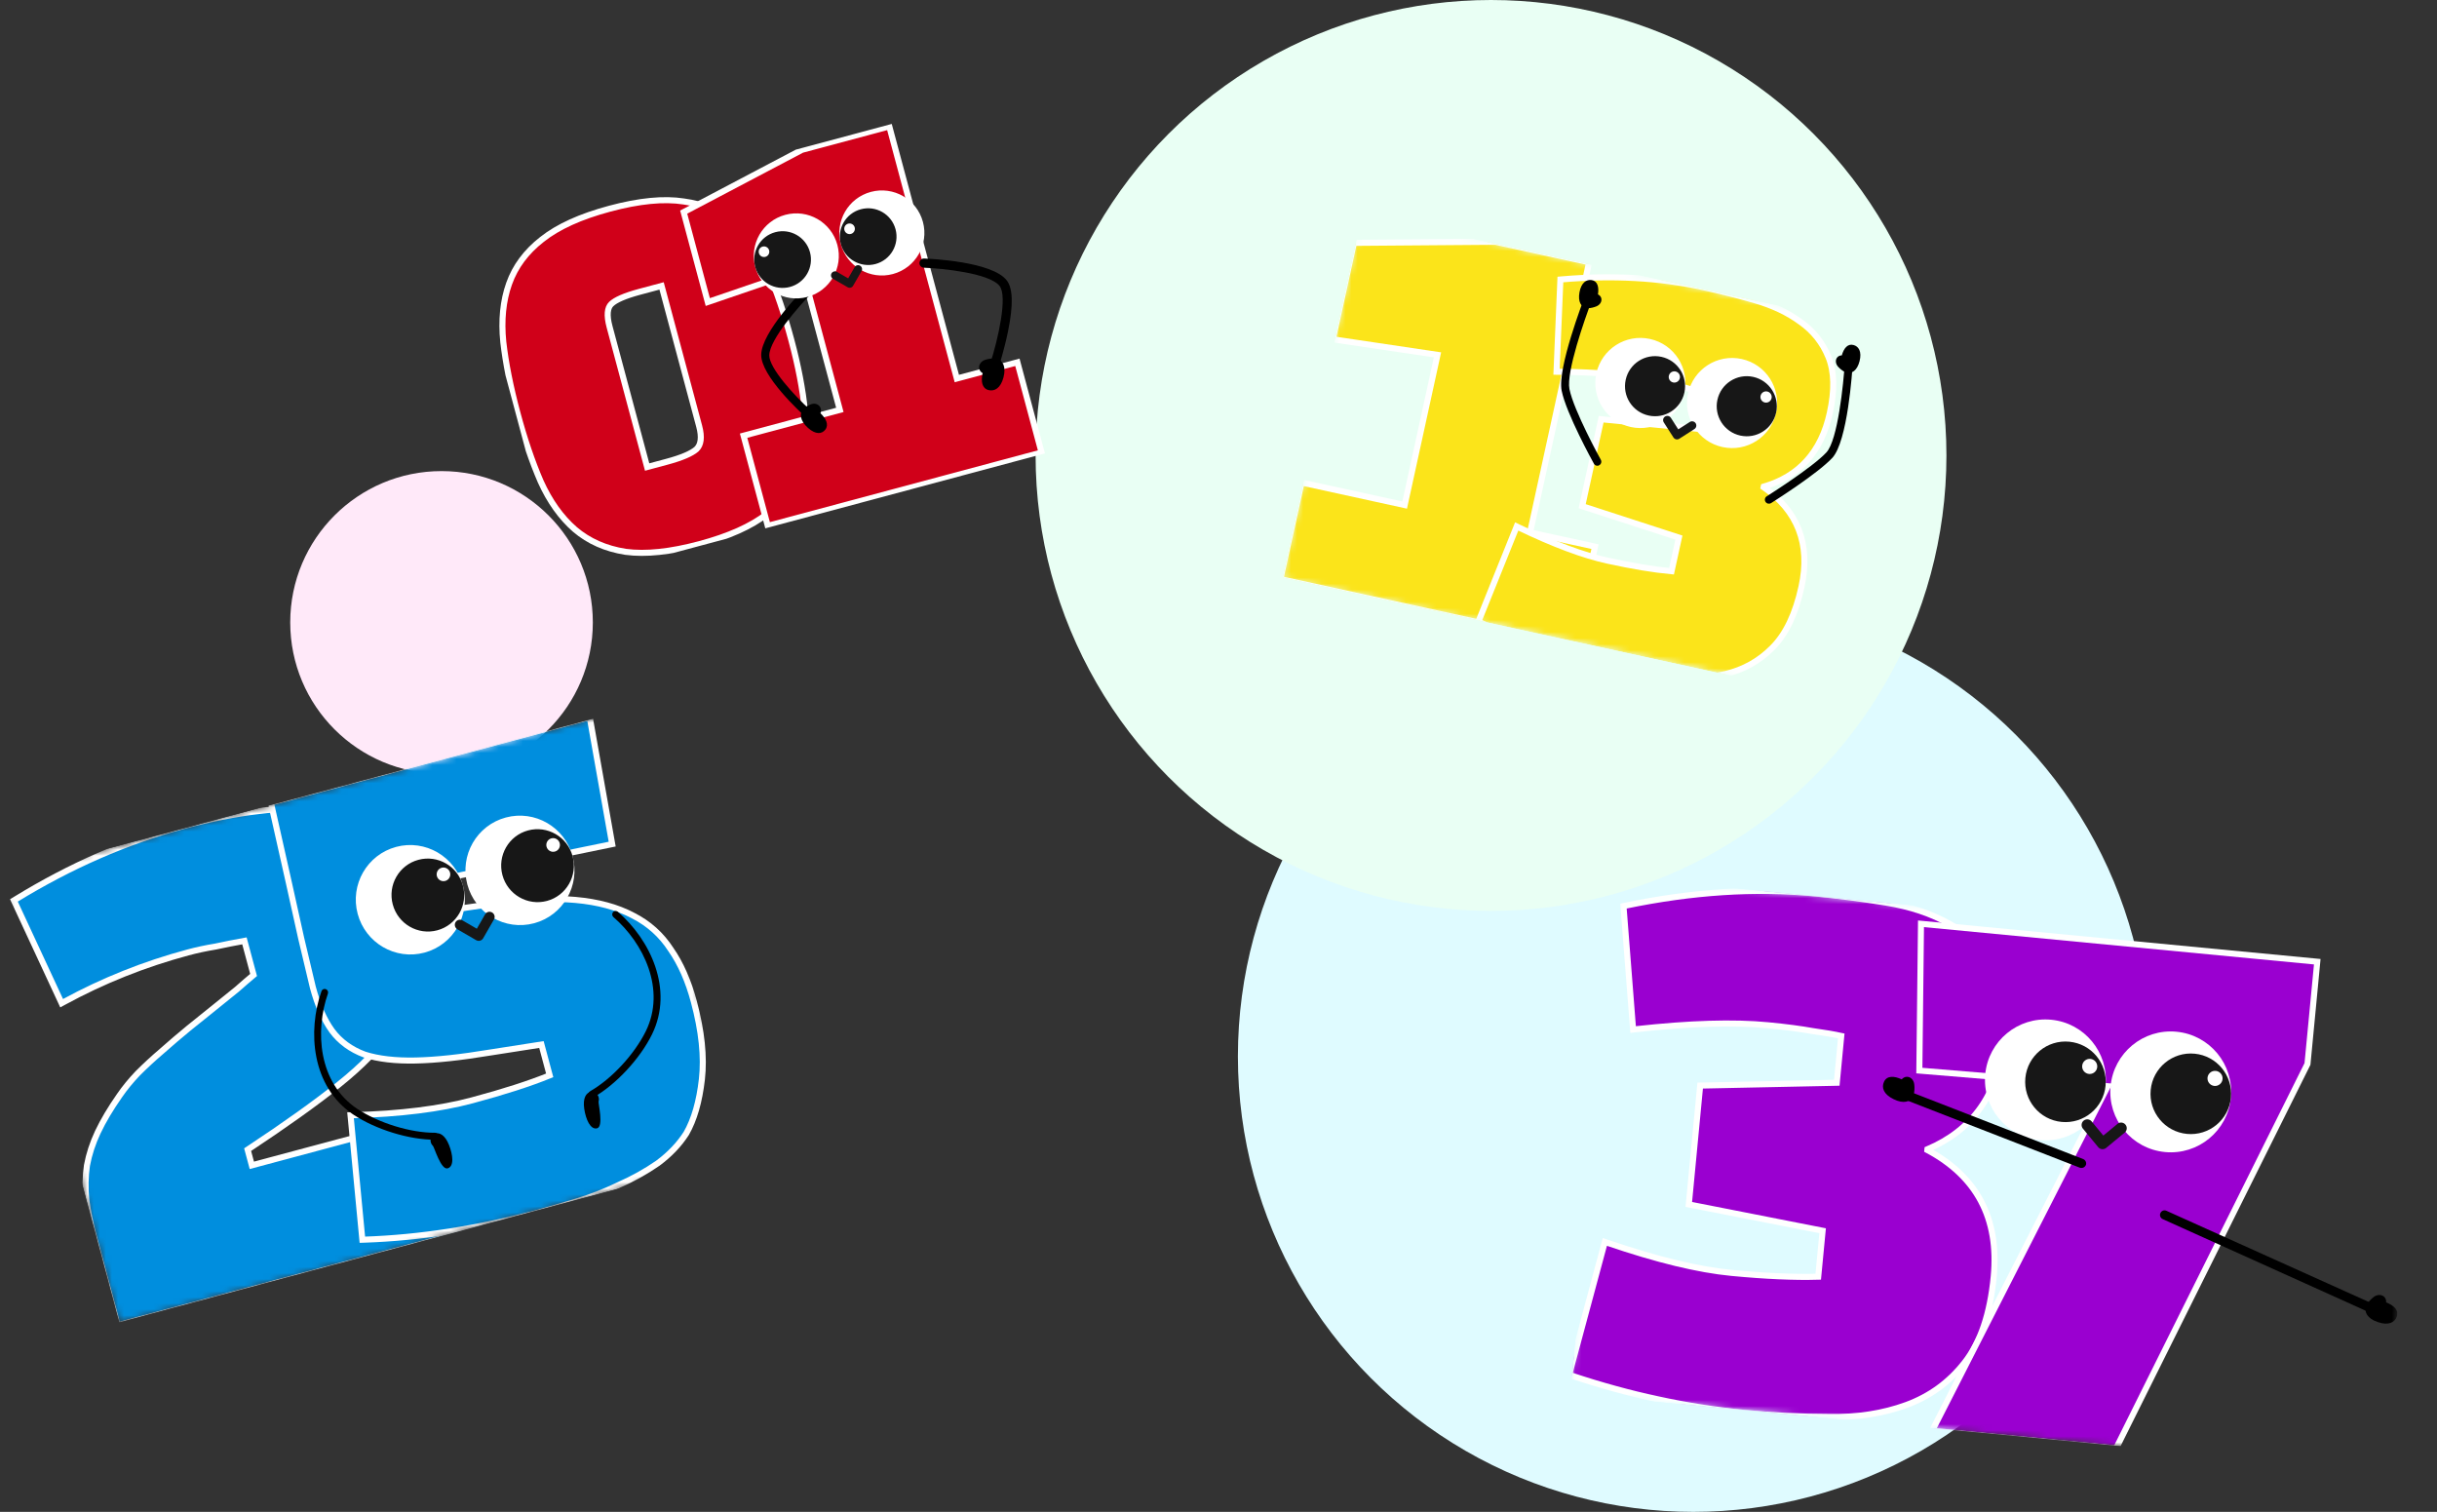 <svg width="403" height="250" viewBox="0 0 403 250" fill="none" xmlns="http://www.w3.org/2000/svg">
    <rect x="0" y="0" width="403" height="250" fill="#333333" stroke="none"/>
    <circle cx="280.021" cy="174.688" r="75.312" fill="#DFFBFF"/>
    <circle cx="246.565" cy="75.312" r="75.312" fill="#E9FFF4"/>
    <circle cx="73.015" cy="102.919" r="25.02" fill="#FFE9F9"/>
    <g clip-path="url(#clip0_994_19311)">
    <mask id="mask0_994_19311" style="mask-type:luminance" maskUnits="userSpaceOnUse" x="0" y="117" width="123" height="102">
    <path d="M103.009 117.5L0 145.101L19.715 218.679L122.725 191.078L103.009 117.5Z" fill="white"/>
    </mask>
    <g mask="url(#mask0_994_19311)">
    <path d="M10.025 165.524L10.194 165.888L10.545 165.697C17.051 162.154 23.897 159.419 31.083 157.494C32.529 157.106 34.034 156.785 35.598 156.528L35.608 156.527L35.617 156.525C37.142 156.193 38.743 155.877 40.422 155.576L41.933 161.216C41.106 161.908 40.198 162.691 39.209 163.567C38.126 164.432 36.91 165.414 35.562 166.513C34.213 167.613 32.76 168.783 31.201 170.021L31.196 170.025C29.71 171.246 28.235 172.506 26.77 173.803C25.357 175.007 24.031 176.229 22.792 177.47L22.786 177.476C21.619 178.701 20.614 179.927 19.774 181.152C18.278 183.289 17.076 185.309 16.171 187.215L16.17 187.216C15.32 189.028 14.722 190.859 14.38 192.708L14.379 192.716L14.377 192.723C14.113 194.549 14.076 196.438 14.265 198.388L14.265 198.395L14.266 198.401C14.511 200.245 14.923 202.247 15.502 204.405L19.352 218.776L19.45 219.14L19.813 219.043L78.871 203.219L79.234 203.121L79.136 202.757L74.207 184.363L74.11 183.998L73.747 184.095L41.645 192.697L40.95 190.105C47.143 186.014 52.154 182.438 55.981 179.377C59.859 176.275 62.762 173.301 64.671 170.454C66.582 167.606 67.661 164.717 67.89 161.788L67.89 161.785C68.096 158.803 67.686 155.417 66.672 151.634C65.309 146.548 63.483 142.659 61.172 140.001C58.947 137.331 56.283 135.56 53.186 134.704C50.086 133.777 46.609 133.586 42.764 134.118C38.992 134.551 34.874 135.366 30.41 136.562C20.932 139.102 11.658 143.154 2.586 148.716L2.3 148.891L2.442 149.196L10.025 165.524Z" fill="#008EDE" stroke="white"/>
    <path d="M59.889 204.645L59.923 204.999L60.277 204.987C69.449 204.673 78.922 203.205 88.696 200.586C90.681 200.054 92.883 199.423 95.303 198.692C97.736 197.957 100.08 197.04 102.335 195.94C104.686 194.896 106.836 193.698 108.783 192.347L108.788 192.343L108.792 192.34C110.731 190.902 112.294 189.268 113.475 187.438L113.48 187.43L113.485 187.422C114.799 185.13 115.654 182.138 116.07 178.464C116.488 174.761 116.038 170.476 114.736 165.617C113.825 162.215 112.562 159.346 110.942 157.019C109.37 154.584 107.279 152.707 104.674 151.389C102.05 149.996 98.875 149.14 95.16 148.809C91.442 148.477 86.976 148.683 81.767 149.419L81.767 149.419L75.14 150.373L73.759 145.22L100.878 139.654L101.236 139.581L101.172 139.22L97.587 118.986L97.515 118.581L97.119 118.687L45.136 132.616L44.787 132.71L44.867 133.063C47.053 142.745 48.699 150.107 49.805 155.149L49.807 155.155C50.988 160.172 51.633 162.884 51.737 163.275C52.526 166.217 53.58 168.614 54.91 170.451L54.913 170.455C56.236 172.23 58.023 173.534 60.262 174.37L60.27 174.374L60.279 174.376C62.564 175.109 65.389 175.434 68.743 175.363C72.094 175.292 76.2 174.851 81.055 174.044C81.055 174.044 81.056 174.044 81.057 174.044L89.535 172.72L90.902 177.821C87.583 179.171 83.307 180.548 78.07 181.951C72.776 183.37 66.211 184.191 58.368 184.407L57.967 184.418L58.005 184.819L59.889 204.645Z" fill="#008EDE" stroke="white"/>
    <path d="M70.194 157.524C75.002 156.236 77.85 151.278 76.557 146.45C75.263 141.622 70.317 138.752 65.509 140.04C60.702 141.329 57.853 146.287 59.147 151.115C60.44 155.943 65.386 158.813 70.194 157.524Z" fill="white"/>
    <path d="M72.315 153.833C75.52 152.974 77.419 149.669 76.556 146.45C75.694 143.231 72.397 141.318 69.192 142.177C65.986 143.036 64.087 146.341 64.95 149.56C65.812 152.779 69.11 154.692 72.315 153.833Z" fill="#171717"/>
    <path d="M73.627 145.673C74.228 145.512 74.584 144.892 74.423 144.289C74.261 143.685 73.643 143.327 73.042 143.488C72.441 143.649 72.085 144.269 72.246 144.872C72.408 145.476 73.026 145.834 73.627 145.673Z" fill="white"/>
    <path d="M88.329 152.665C93.137 151.377 95.986 146.419 94.692 141.591C93.398 136.762 88.452 133.893 83.644 135.181C78.837 136.469 75.988 141.427 77.282 146.256C78.576 151.084 83.522 153.953 88.329 152.665Z" fill="white"/>
    <path d="M90.45 148.974C93.655 148.115 95.554 144.809 94.692 141.591C93.829 138.372 90.532 136.459 87.327 137.318C84.122 138.176 82.223 141.482 83.085 144.701C83.948 147.919 87.245 149.832 90.45 148.974Z" fill="#171717"/>
    <path d="M91.763 140.814C92.364 140.653 92.72 140.033 92.558 139.43C92.396 138.826 91.778 138.467 91.177 138.628C90.576 138.789 90.22 139.409 90.382 140.013C90.543 140.616 91.162 140.975 91.763 140.814Z" fill="white"/>
    <path fill-rule="evenodd" clip-rule="evenodd" d="M75.324 152.503C75.557 152.097 76.074 151.959 76.478 152.194L78.853 153.571L80.221 151.191C80.454 150.785 80.971 150.647 81.375 150.882C81.78 151.116 81.919 151.635 81.685 152.041L79.896 155.155C79.663 155.561 79.146 155.699 78.742 155.465L75.635 153.662C75.231 153.427 75.091 152.908 75.324 152.503Z" fill="#171717"/>
    <path d="M71.593 189.476C71.133 189.05 71.065 188.319 71.426 187.765C71.671 187.388 71.261 187.827 71.603 187.607C71.678 187.551 71.754 187.494 71.839 187.471C72.649 187.162 73.589 187.679 74.245 189.314C74.906 190.966 75.128 192.881 74.028 193.195C72.912 193.512 71.81 189.674 71.593 189.476Z" fill="black"/>
    <path d="M53.553 163.545C53.383 163.59 53.219 163.726 53.159 163.907C50.843 170.49 51.497 179.661 58.401 184.286C62.129 186.781 67.704 188.487 71.96 188.463C72.267 188.454 72.527 188.201 72.534 187.888C72.541 187.575 72.272 187.318 71.96 187.31C67.906 187.336 62.605 185.702 59.037 183.329C52.643 179.043 52.059 170.475 54.228 164.297C54.33 163.995 54.17 163.672 53.887 163.565C53.767 163.524 53.655 163.518 53.553 163.545Z" fill="black"/>
    <path d="M98.988 182.135C99.174 181.537 98.867 180.869 98.277 180.57C97.877 180.366 98.451 180.541 98.046 180.522C97.952 180.511 97.858 180.499 97.773 180.522C96.917 180.66 96.362 181.577 96.61 183.321C96.864 185.082 97.63 186.852 98.738 186.574C99.864 186.29 98.899 182.415 98.988 182.135Z" fill="black"/>
    <path d="M101.646 150.658C101.816 150.613 102.026 150.648 102.168 150.775C107.466 155.318 111.485 163.587 107.819 171.044C105.837 175.069 101.863 179.335 98.165 181.441C97.894 181.587 97.543 181.498 97.38 181.231C97.217 180.963 97.322 180.606 97.588 180.443C101.112 178.438 104.885 174.373 106.79 170.534C110.183 163.625 106.405 155.913 101.437 151.647C101.199 151.437 101.175 151.077 101.367 150.843C101.451 150.747 101.544 150.686 101.646 150.658Z" fill="black"/>
    </g>
    </g>
    <g clip-path="url(#clip1_994_19311)">
    <mask id="mask1_994_19311" style="mask-type:luminance" maskUnits="userSpaceOnUse" x="212" y="35" width="103" height="81">
    <path d="M314.408 54.959L225.227 35.471L212.102 95.532L301.284 115.021L314.408 54.959Z" fill="white"/>
    </mask>
    <g mask="url(#mask1_994_19311)">
    <path d="M263.693 90.696L263.759 90.393L263.456 90.327L253.023 88.047L262.722 43.665L262.788 43.361L262.485 43.295L247.34 39.986L247.306 39.978L247.271 39.978L224.132 40.158L223.884 40.16L223.831 40.402L220.472 55.778L220.401 56.102L220.729 56.151L237.715 58.678L232.287 83.516L215.528 79.853L215.225 79.787L215.159 80.091L211.799 95.466L211.732 95.769L212.036 95.836L259.963 106.309L260.267 106.375L260.333 106.072L263.693 90.696Z" fill="#FBE41A" stroke="white"/>
    <path d="M265.059 69.349L264.784 69.322L264.725 69.591L261.702 83.425L261.642 83.699L261.909 83.786L277.636 88.894L276.42 94.458C273.493 94.192 269.975 93.611 265.866 92.713C261.843 91.834 256.926 89.999 251.11 87.198L250.811 87.054L250.688 87.362L244.586 102.522L244.477 102.793L244.742 102.918C251.561 106.146 258.436 108.518 265.367 110.033C268.797 110.782 272.231 111.365 275.668 111.783C279.114 112.266 282.328 112.161 285.309 111.46C288.304 110.757 290.889 109.316 293.056 107.141C295.317 104.9 296.925 101.518 297.905 97.033C298.672 93.521 298.528 90.368 297.451 87.588C296.395 84.862 294.452 82.521 291.645 80.559L291.665 80.466C294.568 79.621 296.936 78.197 298.758 76.187C300.616 74.137 301.892 71.494 302.596 68.271C303.409 64.55 303.348 61.465 302.366 59.045C301.395 56.651 299.846 54.708 297.726 53.221C295.634 51.681 293.134 50.495 290.233 49.659C287.417 48.843 284.548 48.116 281.626 47.478C274.431 45.906 266.658 45.479 258.309 46.195L258.037 46.219L258.026 46.492L257.412 61.151L257.398 61.472L257.719 61.475C264.4 61.537 269.813 62.025 273.967 62.933C276.116 63.402 277.931 63.865 279.413 64.322L279.419 64.324L279.425 64.325C280.791 64.684 281.911 65.016 282.787 65.322L281.549 70.986L265.059 69.349Z" fill="#FBE41A" stroke="white"/>
    <path d="M269.672 70.609C273.692 71.488 277.664 68.941 278.543 64.92C279.421 60.899 276.874 56.928 272.853 56.049C268.833 55.17 264.861 57.718 263.982 61.738C263.104 65.759 265.651 69.731 269.672 70.609Z" fill="white"/>
    <path d="M272.629 68.713C275.309 69.299 277.957 67.601 278.543 64.92C279.129 62.24 277.43 59.592 274.75 59.006C272.069 58.42 269.422 60.118 268.836 62.799C268.25 65.479 269.948 68.127 272.629 68.713Z" fill="#171717"/>
    <path d="M276.684 63.243C277.187 63.353 277.683 63.034 277.793 62.532C277.903 62.029 277.584 61.533 277.082 61.423C276.579 61.313 276.083 61.631 275.973 62.134C275.863 62.636 276.182 63.133 276.684 63.243Z" fill="white"/>
    <path d="M284.839 73.924C288.859 74.802 292.831 72.255 293.71 68.234C294.588 64.214 292.041 60.242 288.02 59.363C284 58.485 280.028 61.032 279.149 65.053C278.271 69.073 280.818 73.045 284.839 73.924Z" fill="white"/>
    <path d="M287.796 72.027C290.476 72.613 293.124 70.915 293.71 68.234C294.295 65.554 292.597 62.906 289.917 62.32C287.236 61.735 284.589 63.433 284.003 66.113C283.417 68.794 285.115 71.442 287.796 72.027Z" fill="#171717"/>
    <path d="M291.851 66.557C292.354 66.667 292.85 66.349 292.96 65.846C293.07 65.343 292.751 64.847 292.249 64.737C291.746 64.627 291.25 64.946 291.14 65.448C291.03 65.951 291.349 66.447 291.851 66.557Z" fill="white"/>
    <path fill-rule="evenodd" clip-rule="evenodd" d="M275.344 68.88C275.669 68.672 276.101 68.766 276.309 69.091L277.532 70.998L279.439 69.775C279.764 69.567 280.196 69.661 280.405 69.986C280.613 70.311 280.518 70.743 280.194 70.951L277.699 72.551C277.374 72.76 276.942 72.665 276.733 72.34L275.133 69.845C274.925 69.521 275.019 69.088 275.344 68.88Z" fill="#171717"/>
    <path d="M264.018 77.003C263.834 76.963 263.681 76.855 263.585 76.684C263.393 76.343 259.011 68.401 258.246 64.599C257.501 60.907 261.864 49.596 262.044 49.112C262.178 48.767 262.556 48.596 262.896 48.73C263.236 48.864 263.404 49.245 263.27 49.589C262.044 52.761 258.981 61.574 259.532 64.327C260.253 67.924 264.676 75.951 264.72 76.02C264.901 76.344 264.782 76.751 264.464 76.921C264.34 77.014 264.173 77.037 264.018 77.003Z" fill="black"/>
    <path d="M264.251 48.682C264.492 48.794 264.687 48.986 264.778 49.246C264.968 49.796 264.616 50.392 264.013 50.649C263.59 50.826 263.075 50.953 262.644 50.963C262.553 50.973 262.451 50.966 262.353 50.944C261.486 50.785 260.906 49.925 261.192 48.343C261.485 46.731 262.346 46.172 263.23 46.32C264.199 46.487 264.436 47.496 264.251 48.682Z" fill="black"/>
    <path d="M292.374 83.275C292.205 83.238 292.052 83.129 291.952 82.973C291.755 82.661 291.859 82.25 292.166 82.062C292.235 82.018 299.669 77.346 302.027 74.81C303.917 72.785 304.853 63.432 305.072 59.995C305.093 59.626 305.405 59.35 305.77 59.37C306.135 59.39 306.407 59.703 306.385 60.073C306.305 61.386 305.545 72.976 302.994 75.724C300.507 78.381 293.173 83 292.863 83.202C292.711 83.288 292.544 83.312 292.374 83.275Z" fill="black"/>
    <path d="M304.573 58.764C304.306 58.766 304.049 58.859 303.858 59.057C303.456 59.477 303.527 60.166 303.968 60.651C304.279 60.988 304.694 61.319 305.081 61.508C305.16 61.555 305.255 61.591 305.354 61.612C306.222 61.832 307.108 61.293 307.511 59.721C307.913 58.148 307.368 57.266 306.5 57.047C305.536 56.791 304.899 57.609 304.573 58.764Z" fill="black"/>
    </g>
    </g>
    <g clip-path="url(#clip2_994_19311)">
    <path d="M83.226 56.546L83.227 56.55C83.626 60.054 84.404 63.964 85.559 68.277C86.7 72.535 87.981 76.309 89.403 79.599L89.404 79.603C90.889 82.894 92.777 85.545 95.074 87.547L95.077 87.549C97.367 89.502 100.162 90.734 103.451 91.25L103.457 91.251C106.792 91.696 110.871 91.264 115.683 89.975C120.495 88.686 124.216 87.028 126.827 84.988L126.829 84.987C129.475 82.881 131.281 80.416 132.233 77.591C133.237 74.762 133.526 71.556 133.11 67.98C132.752 64.404 132.002 60.486 130.861 56.228C129.705 51.915 128.417 48.113 126.995 44.823C125.567 41.517 123.713 38.884 121.429 36.935C119.192 34.965 116.402 33.761 113.072 33.316C109.775 32.8 105.687 33.204 100.821 34.508C96.008 35.798 92.266 37.492 89.615 39.602C87.008 41.638 85.195 44.075 84.188 46.912C83.184 49.74 82.867 52.954 83.226 56.546ZM110.244 76.362L107.017 77.227L100.804 54.041C100.283 52.096 100.443 50.899 101.075 50.28C101.417 49.945 101.97 49.602 102.758 49.258C103.542 48.916 104.541 48.582 105.758 48.255L109.404 47.279L115.616 70.465C116.116 72.329 115.916 73.551 115.183 74.265C114.37 74.986 112.744 75.692 110.244 76.362Z" fill="#D00019" stroke="white"/>
    <path d="M168.32 60.193L168.245 59.91L167.962 59.986L158.229 62.594L147.134 21.189L147.059 20.906L146.776 20.982L132.646 24.767L132.615 24.776L132.586 24.791L113.267 34.964L113.06 35.073L113.12 35.299L116.964 49.644L117.045 49.946L117.342 49.845L132.675 44.605L138.884 67.778L123.249 71.967L122.966 72.043L123.042 72.326L126.885 86.67L126.961 86.953L127.244 86.877L171.957 74.896L172.24 74.82L172.164 74.537L168.32 60.193Z" fill="#D00019" stroke="white"/>
    <path d="M162.502 61.708C162.231 61.554 162.03 61.316 161.943 61.014C161.77 60.37 162.217 59.719 162.93 59.495C163.432 59.34 164.027 59.24 164.507 59.271C164.617 59.268 164.727 59.285 164.84 59.315C165.831 59.594 166.409 60.627 165.942 62.406C165.473 64.198 164.457 64.755 163.459 64.499C162.38 64.21 162.192 63.045 162.502 61.708Z" fill="black"/>
    <path d="M164.644 61.153C164.51 61.189 164.359 61.19 164.214 61.136C163.818 61.003 163.604 60.569 163.734 60.175C165.054 56.11 166.652 49.023 165.306 47.299C163.619 45.135 155.691 44.377 152.774 44.269C152.358 44.255 152.035 43.903 152.046 43.482C152.059 43.066 152.402 42.736 152.819 42.75C153.964 42.795 164.064 43.249 166.483 46.366C167.512 47.69 167.583 50.446 166.692 54.795C166.067 57.864 165.196 60.547 165.161 60.663C165.078 60.917 164.883 61.089 164.644 61.153Z" fill="black"/>
    <path d="M135.676 68.332C135.784 68.068 135.808 67.769 135.703 67.485C135.484 66.883 134.817 66.616 134.196 66.827C133.755 66.977 133.276 67.22 132.954 67.51C132.878 67.568 132.804 67.639 132.744 67.719C132.188 68.472 132.327 69.598 133.601 70.745C134.889 71.901 135.912 71.785 136.483 71.041C137.093 70.229 136.607 69.215 135.676 68.332Z" fill="black"/>
    <path d="M133.797 69.077C133.597 69.131 133.37 69.084 133.194 68.921C132.438 68.239 125.813 62.161 125.879 58.645C125.949 54.932 132.509 48.195 133.256 47.441C133.52 47.173 133.944 47.2 134.198 47.501C134.458 47.8 134.454 48.259 134.188 48.521C132.266 50.467 127.262 56.094 127.214 58.746C127.177 60.854 131.368 65.435 134.018 67.829C134.308 68.088 134.355 68.546 134.129 68.848C134.045 68.966 133.927 69.043 133.797 69.077Z" fill="black"/>
    <path d="M147.652 45.315C143.901 46.32 140.045 44.094 139.04 40.343C138.035 36.592 140.261 32.736 144.012 31.731C147.763 30.726 151.618 32.952 152.624 36.703C153.629 40.454 151.403 44.31 147.652 45.315Z" fill="white"/>
    <path d="M144.781 43.658C142.281 44.328 139.71 42.844 139.04 40.343C138.37 37.842 139.854 35.272 142.355 34.602C144.856 33.932 147.426 35.416 148.096 37.916C148.766 40.417 147.282 42.987 144.781 43.658Z" fill="#171717"/>
    <path d="M140.718 38.68C140.249 38.806 139.767 38.528 139.641 38.059C139.516 37.59 139.794 37.108 140.263 36.982C140.732 36.857 141.214 37.135 141.339 37.604C141.465 38.073 141.187 38.554 140.718 38.68Z" fill="white"/>
    <path d="M133.502 49.106C129.751 50.111 125.896 47.885 124.891 44.134C123.885 40.383 126.111 36.528 129.862 35.523C133.613 34.517 137.469 36.744 138.474 40.495C139.479 44.246 137.253 48.101 133.502 49.106Z" fill="white"/>
    <path d="M130.632 47.449C128.131 48.119 125.56 46.635 124.89 44.134C124.22 41.634 125.704 39.063 128.205 38.393C130.706 37.723 133.276 39.207 133.946 41.708C134.616 44.209 133.132 46.779 130.632 47.449Z" fill="#171717"/>
    <path d="M126.568 42.472C126.099 42.597 125.617 42.319 125.491 41.85C125.366 41.381 125.644 40.899 126.113 40.774C126.582 40.648 127.064 40.926 127.189 41.395C127.315 41.864 127.037 42.346 126.568 42.472Z" fill="white"/>
    <path fill-rule="evenodd" clip-rule="evenodd" d="M142.229 43.935C141.914 43.753 141.511 43.861 141.329 44.176L140.26 46.027L138.409 44.958C138.094 44.776 137.69 44.884 137.508 45.2C137.326 45.515 137.434 45.918 137.75 46.1L140.172 47.498C140.487 47.681 140.89 47.572 141.072 47.257L142.47 44.835C142.653 44.52 142.545 44.117 142.229 43.935Z" fill="#171717"/>
    </g>
    <g clip-path="url(#clip3_994_19311)">
    <mask id="mask2_994_19311" style="mask-type:luminance" maskUnits="userSpaceOnUse" x="259" y="145" width="144" height="99">
    <path d="M402.13 157.908L267.828 145.061L259.659 230.451L393.962 243.298L402.13 157.908Z" fill="white"/>
    </mask>
    <g mask="url(#mask2_994_19311)">
    <path d="M281.524 179.503L281.154 179.511L281.118 179.88L279.31 198.783L279.274 199.159L279.644 199.231L301.403 203.512L300.675 211.115C296.735 211.23 291.959 211.02 286.343 210.483C280.846 209.957 274.005 208.302 265.813 205.505L265.392 205.361L265.276 205.791L259.582 226.953L259.48 227.332L259.852 227.456C269.448 230.661 278.983 232.718 288.454 233.624C293.142 234.072 297.807 234.298 302.45 234.303C307.115 234.395 311.379 233.739 315.236 232.329C319.111 230.913 322.321 228.58 324.858 225.337C327.51 221.99 329.108 217.23 329.694 211.102C330.153 206.302 329.456 202.127 327.577 198.598C325.734 195.138 322.773 192.332 318.72 190.169L318.732 190.043C322.461 188.452 325.386 186.176 327.49 183.209C329.636 180.181 330.911 176.457 331.332 172.054C331.819 166.968 331.242 162.871 329.547 159.806C327.87 156.774 325.497 154.435 322.436 152.795C319.404 151.08 315.886 149.901 311.889 149.253C308.008 148.618 304.071 148.11 300.079 147.728C290.247 146.788 279.83 147.465 268.828 149.756L268.469 149.831L268.497 150.197L270.029 169.814L270.062 170.243L270.49 170.195C279.396 169.208 286.682 168.99 292.357 169.533C295.294 169.814 297.785 170.14 299.831 170.51L299.84 170.511L299.848 170.512C301.724 170.771 303.268 171.034 304.484 171.301L303.744 179.041L281.524 179.503Z" fill="#9A00D0" stroke="white"/>
    <path d="M383.16 159.44L383.199 159.026L382.785 158.986L318.121 152.8L317.67 152.757L317.665 153.21L317.401 176.641L317.397 177.028L317.783 177.061L348.554 179.614L319.787 236.049L319.509 236.594L320.119 236.653L349.642 239.477L349.926 239.504L350.055 239.248L381.548 176.001L381.582 175.932L381.59 175.855L383.16 159.44Z" fill="#9A00D0" stroke="white"/>
    <path d="M337.293 188.517C342.787 189.043 347.667 185.015 348.193 179.52C348.718 174.026 344.69 169.146 339.196 168.62C333.702 168.095 328.821 172.123 328.296 177.617C327.77 183.111 331.798 187.991 337.293 188.517Z" fill="white"/>
    <path d="M340.926 185.518C344.589 185.869 347.842 183.183 348.192 179.52C348.543 175.858 345.858 172.604 342.195 172.254C338.532 171.903 335.278 174.589 334.928 178.252C334.578 181.914 337.263 185.168 340.926 185.518Z" fill="#171717"/>
    <path d="M345.449 177.585C346.136 177.65 346.746 177.147 346.812 176.46C346.878 175.773 346.374 175.163 345.687 175.098C345.001 175.032 344.391 175.536 344.325 176.222C344.259 176.909 344.763 177.519 345.449 177.585Z" fill="white"/>
    <path d="M358.018 190.5C363.512 191.025 368.393 186.997 368.918 181.503C369.444 176.009 365.416 171.129 359.921 170.603C354.427 170.077 349.547 174.105 349.021 179.6C348.496 185.094 352.524 189.974 358.018 190.5Z" fill="white"/>
    <path d="M361.651 187.501C365.314 187.851 368.568 185.166 368.918 181.503C369.268 177.84 366.583 174.587 362.92 174.236C359.257 173.886 356.004 176.571 355.654 180.234C355.303 183.897 357.989 187.15 361.651 187.501Z" fill="#171717"/>
    <path d="M366.176 179.567C366.862 179.633 367.472 179.13 367.538 178.443C367.604 177.756 367.1 177.146 366.413 177.08C365.727 177.015 365.117 177.518 365.051 178.205C364.985 178.892 365.489 179.502 366.176 179.567Z" fill="white"/>
    <path fill-rule="evenodd" clip-rule="evenodd" d="M344.568 185.306C344.967 184.976 345.558 185.033 345.887 185.432L347.821 187.775L350.165 185.841C350.563 185.512 351.154 185.568 351.483 185.967C351.813 186.366 351.756 186.957 351.357 187.286L348.291 189.816C347.892 190.146 347.302 190.089 346.972 189.69L344.442 186.625C344.113 186.226 344.169 185.635 344.568 185.306Z" fill="#171717"/>
    <path d="M392.21 217.155C392.14 217.148 392.049 217.116 391.982 217.086L357.635 201.586C357.253 201.409 357.083 200.97 357.261 200.587C357.438 200.205 357.877 200.036 358.259 200.213L392.608 215.69C392.99 215.867 393.16 216.307 392.983 216.689C392.835 217.004 392.535 217.186 392.21 217.155Z" fill="black"/>
    <path d="M394.588 215.363C394.617 215.06 394.529 214.746 394.341 214.517C393.896 214.004 393.096 214.022 392.512 214.483C392.105 214.82 391.664 215.247 391.413 215.67C391.357 215.758 391.3 215.87 391.268 215.961C390.939 216.94 391.446 218.022 393.198 218.612C394.947 219.226 396.007 218.693 396.359 217.716C396.74 216.672 395.878 215.862 394.588 215.363Z" fill="black"/>
    <path d="M314.481 178.479C314.691 178.241 314.965 178.079 315.272 178.061C315.934 178.007 316.49 178.577 316.559 179.335C316.626 179.858 316.589 180.489 316.475 180.948C316.464 181.064 316.432 181.155 316.374 181.267C315.908 182.209 314.793 182.572 313.134 181.756C311.451 180.937 311.112 179.824 311.554 178.88C312.029 177.845 313.222 177.889 314.481 178.479Z" fill="black"/>
    <path d="M344.142 193.131C344.073 193.125 344.003 193.118 343.935 193.088L314.485 181.627C314.101 181.473 313.908 181.031 314.039 180.644C314.193 180.26 314.634 180.067 315.021 180.198L344.494 191.662C344.879 191.816 345.071 192.257 344.94 192.644C344.791 192.982 344.468 193.162 344.142 193.131Z" fill="black"/>
    </g>
    </g>
    <defs>
    <clipPath id="clip0_994_19311">
    <rect width="106.643" height="76.174" fill="white" transform="translate(0 145.101) rotate(-15)"/>
    </clipPath>
    <clipPath id="clip1_994_19311">
    <rect width="91.286" height="61.478" fill="white" transform="translate(225.227 35.471) rotate(12.327)"/>
    </clipPath>
    <clipPath id="clip2_994_19311">
    <rect width="84.377" height="59.181" fill="white" transform="translate(77.478 39.247) rotate(-15)"/>
    </clipPath>
    <clipPath id="clip3_994_19311">
    <rect width="134.915" height="85.779" fill="white" transform="translate(267.828 145.061) rotate(5.464)"/>
    </clipPath>
    </defs>
    </svg>
    